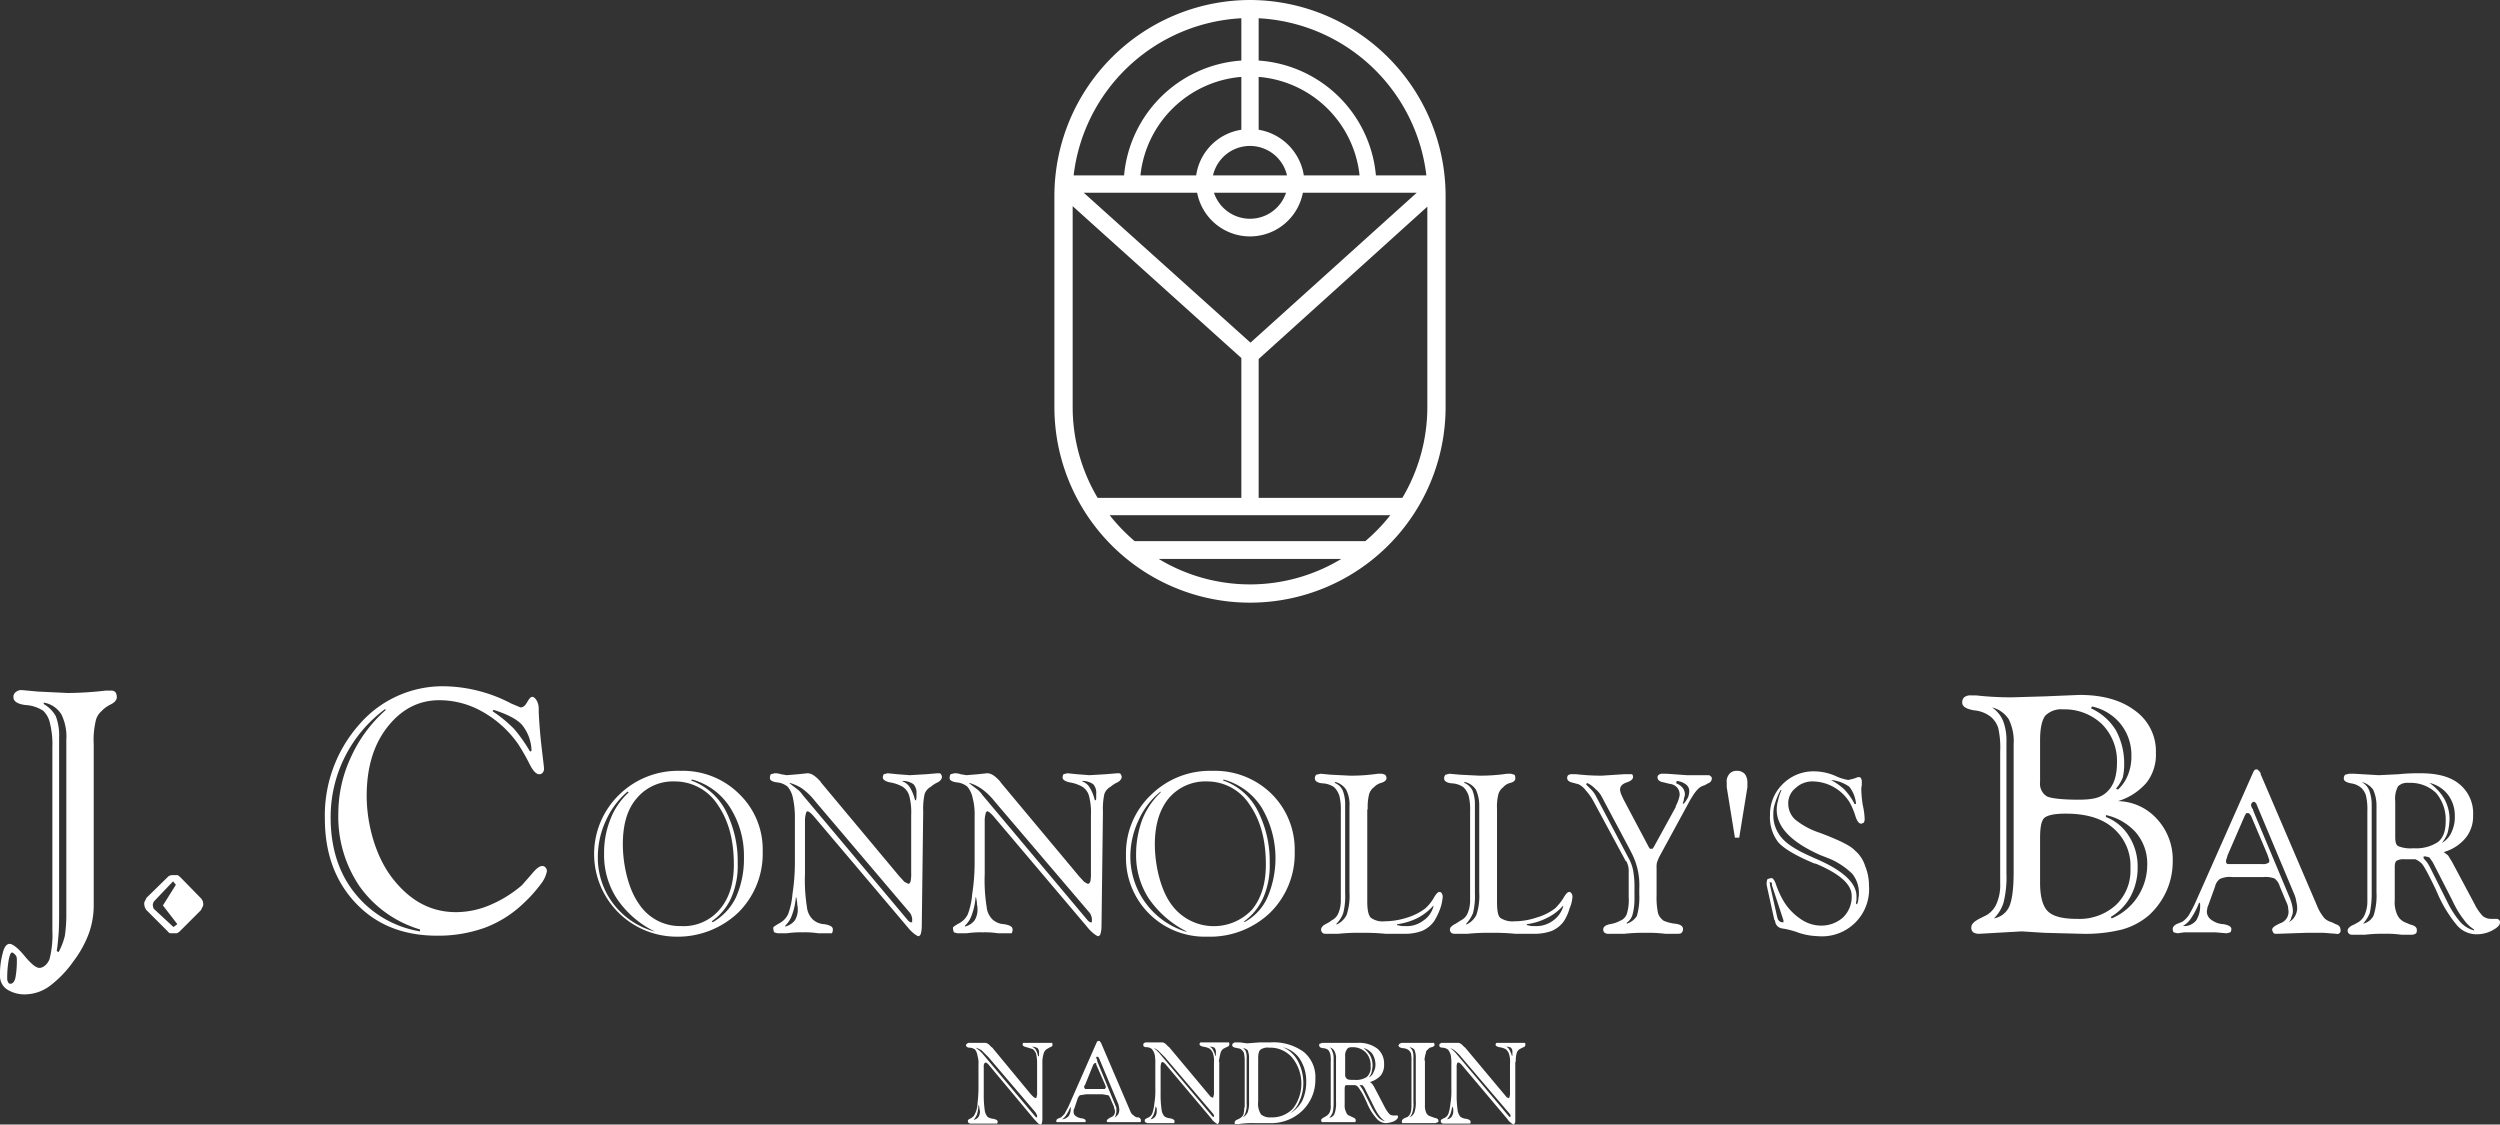 <svg xmlns="http://www.w3.org/2000/svg" viewBox="0 0 520.2 234">
	<rect x="0" y="0" width="520.2" height="234" fill="#333333" stroke="none"/>
	<defs>
		<style>.cls-1,.cls-2{fill:#fff;}.cls-2{fill-rule:evenodd;}</style>
	</defs>
	<g id="Layer_2" data-name="Layer 2">
		<g id="Logo">
			<path class="cls-1"
						d="M92.5,142.8a30.9,30.9,0,0,1,13.9,3.6l1.9.8c.6,0,1-.4,1.4-1.1s.7-1.1,1.1-1.1,1.3.9,1.3,2.5v.7c.1,2.2.3,4.7.6,7.3s.5,4.1.5,4.4a1.2,1.2,0,0,1-.3.9.8.8,0,0,1-.7.3c-.6,0-1.2-.6-1.9-1.9a43.1,43.1,0,0,0-2.5-4.4,22.5,22.5,0,0,0-7.4-6.7,18.1,18.1,0,0,0-9-2.4c-4.3,0-7.9,1.9-10.8,5.6s-4.3,8.5-4.3,14.3,1.8,12.6,5.4,17.2,7.9,7,13.2,7a18.1,18.1,0,0,0,7.1-1.5,25.1,25.1,0,0,0,6.6-4.1l2.1-2.4c.9-1.1,1.6-1.6,2.1-1.6a.8.8,0,0,1,.7.3,1.1,1.1,0,0,1,.3.8,6.3,6.3,0,0,1-1.3,2.7,29.1,29.1,0,0,1-3.5,3.9,23.7,23.7,0,0,1-8,5.1,28.7,28.7,0,0,1-10,1.7c-7,0-12.6-2.2-16.9-6.7s-6.5-10.4-6.5-17.6a28.5,28.5,0,0,1,7.2-19.7,22.9,22.9,0,0,1,17.7-7.9m10.2,4.9-.2.3a27.8,27.8,0,0,1,4.5,3.7,32.8,32.8,0,0,1,3.3,4.7l.3-.2a8.9,8.9,0,0,0-2-5.4C107.5,149.6,105.5,148.6,102.7,147.7ZM87.4,193.8v-.4a23.7,23.7,0,0,1-12.6-9,25.8,25.8,0,0,1-4.4-15.2,27.6,27.6,0,0,1,2.6-11.6,29,29,0,0,1,7.2-9.8v-.3a27.9,27.9,0,0,0-11.4,22.6c0,6.3,1.7,11.6,5,15.7A21.8,21.8,0,0,0,87.4,193.8ZM37.5,182.5l4.4,4.5.3.5c0,.2.1.4.1.7a1.4,1.4,0,0,1-.2.6l-.3.6-4.5,4.5-.5.3H35.4a1,1,0,0,1-.5-.4l-4.5-4.5-.3-.6c0-.2-.1-.4-.1-.7a1.4,1.4,0,0,1,.2-.6l.3-.6,4.6-4.5.5-.2H37Zm-3.6,5.9,2.7-4.3-.6-.7-4,4.2-.2.5v.2a1.2,1.2,0,0,0,.1.5.4.4,0,0,0,.1.3l4.1,3.8.8-.6ZM19.5,154.8v33.3a17.4,17.4,0,0,1-1,6.1,22.5,22.5,0,0,1-3.2,5.8,22.7,22.7,0,0,1-5,5.2,8.8,8.8,0,0,1-4.8,1.7,6.8,6.8,0,0,1-4-1A3.3,3.3,0,0,1,0,203.1a16.8,16.8,0,0,1,.6-4.9c.3-1.2.8-1.8,1.4-1.8s1.7.8,3.1,2.5,2.4,2.5,3.1,2.5,1.6-.6,2.1-1.8a20.2,20.2,0,0,0,.6-5.9V155.5a18.5,18.5,0,0,0-.5-5A5.1,5.1,0,0,0,9,147.9a7.6,7.6,0,0,0-3.7-1.2c-1.7-.2-2.5-.8-2.5-1.6a1.2,1.2,0,0,1,.5-1.1,1.7,1.7,0,0,1,1.3-.4l3.3.3,6.2.3a72.9,72.9,0,0,0,7.9-.5h1.1a1.2,1.2,0,0,1,.9.3,1.8,1.8,0,0,1,.3,1.1c0,.6-.5,1.1-1.3,1.5a6.2,6.2,0,0,0-1.9,1.4,3.7,3.7,0,0,0-1.2,2.1A16.9,16.9,0,0,0,19.5,154.8ZM9.1,146.2v.3a6.7,6.7,0,0,1,2.5,2.5,11.2,11.2,0,0,1,.7,4.5v35.2c0,2.4,0,4.2-.1,5.5s-.2,2.5-.4,3.7l.4.2a14,14,0,0,0,1.3-3.4,30.5,30.5,0,0,0,.3-4.8V154a10.6,10.6,0,0,0-1-5.3A5.3,5.3,0,0,0,9.1,146.2Zm-6.6,52c-.3,0-.5.6-.7,1.6a21.7,21.7,0,0,0-.3,3.8,1.5,1.5,0,0,0,.2.8.5.5,0,0,0,.5.3c.4,0,.8-.4,1-1.2a19.6,19.6,0,0,0,.3-4,1.2,1.2,0,0,0-.4-.9C2.9,198.4,2.7,198.2,2.5,198.2Z"/>
			<path class="cls-1"
						d="M141.6,160.4a16.6,16.6,0,0,1,12.2,4.8,16,16,0,0,1,4.9,12,17.2,17.2,0,0,1-5.1,12.7,18.3,18.3,0,0,1-13.1,5,17.2,17.2,0,0,1-11.8-29.4,17.5,17.5,0,0,1,12.9-5.1m11.1,19.5c0-5.1-1.1-9.2-3.4-12.5a10.6,10.6,0,0,0-8.9-4.8,9.8,9.8,0,0,0-7.9,3.5c-2,2.3-2.9,5.5-2.9,9.6s1.1,9.2,3.3,12.3a10.2,10.2,0,0,0,8.8,4.7,9.8,9.8,0,0,0,8-3.4C151.7,187,152.7,183.9,152.7,179.9Zm-8.9-17.5a13.1,13.1,0,0,1,7.1,6.1,23,23,0,0,1,2.6,11.1,16.7,16.7,0,0,1-1.3,7.1,11.7,11.7,0,0,1-4.1,5l.2.2a11.9,11.9,0,0,0,4.8-5.1,19.5,19.5,0,0,0,1.7-8.3,18.8,18.8,0,0,0-2.9-10.5,13.6,13.6,0,0,0-7.9-5.8Zm-7.7,31.4h.1a20.1,20.1,0,0,1-7.9-6.9,16.6,16.6,0,0,1-2.6-9.3,18.7,18.7,0,0,1,1.3-7.1,14.7,14.7,0,0,1,3.8-5.6l-.2-.2a16.9,16.9,0,0,0-4.5,6,17.9,17.9,0,0,0-1.7,7.5,15.8,15.8,0,0,0,3.1,9.7A16.1,16.1,0,0,0,136.1,193.8Z"/>
			<path class="cls-1"
						d="M277.9,162.7l-.2.2a3,3,0,0,1,1.7,1.6,7.8,7.8,0,0,1,.5,3v18.4a14.4,14.4,0,0,1-.4,4.1,5.9,5.9,0,0,1-1.4,2.2v.2a4.5,4.5,0,0,0,2.1-2,12.6,12.6,0,0,0,.6-4.7V167.8a6.8,6.8,0,0,0-.7-3.5,3.9,3.9,0,0,0-2.3-1.6m6.7,5.7v19.2c0,1.9.3,3,.8,3.4a4.2,4.2,0,0,0,2.9.7,15.5,15.5,0,0,0,4.7-.8,11.7,11.7,0,0,0,3.7-1.9,8.7,8.7,0,0,0,1.7-2.1c.5-.9.9-1.3,1.2-1.3a.5.5,0,0,1,.5.3,1.4,1.4,0,0,1,.2.6,9.2,9.2,0,0,1-.5,2.5,13.6,13.6,0,0,1-1.3,2.7,6,6,0,0,1-2.5,2,9.9,9.9,0,0,1-3.7.6h-3.9a45.4,45.4,0,0,0-4.9-.2,40.2,40.2,0,0,0-4.9.2H276c-.4,0-.6,0-.8-.2a.8.8,0,0,1-.3-.7c0-.4.3-.8,1.1-1.2a5.2,5.2,0,0,0,1.1-.7,2.9,2.9,0,0,0,1.4-1.5,6.8,6.8,0,0,0,.5-2.7V168.8a11.7,11.7,0,0,0-.3-3.2,4.2,4.2,0,0,0-1.1-1.8,4.5,4.5,0,0,0-2.4-.8c-1.1-.1-1.6-.5-1.6-1a1,1,0,0,1,.3-.8l.9-.2,2.1.2,4,.2a38.6,38.6,0,0,0,5.8-.4h.9l.6.2a1,1,0,0,1,.3.8c0,.3-.4.7-1.1.9a3.2,3.2,0,0,0-1.5.9,2.8,2.8,0,0,0-1,1.4A10.8,10.8,0,0,0,284.6,168.4Zm6.2,23.9v.2l1,.2h.7a5.6,5.6,0,0,0,3.7-1.1,5.1,5.1,0,0,0,2.2-3.1h-.1a11.1,11.1,0,0,1-3.2,2.5A13.4,13.4,0,0,1,290.8,192.3Z"/>
			<path class="cls-1"
						d="M304.7,162.7v.2a3.3,3.3,0,0,1,1.7,1.6,7.8,7.8,0,0,1,.5,3v18.4a14.4,14.4,0,0,1-.4,4.1,7.4,7.4,0,0,1-1.4,2.2v.2a4.5,4.5,0,0,0,2.1-2,12.6,12.6,0,0,0,.6-4.7V167.8a8,8,0,0,0-.7-3.5,3.8,3.8,0,0,0-2.4-1.6m6.8,5.7v19.2c0,1.9.2,3,.7,3.4a4.6,4.6,0,0,0,3,.7,14.4,14.4,0,0,0,4.6-.8,11.3,11.3,0,0,0,3.8-1.9,12,12,0,0,0,1.7-2.1c.5-.9.9-1.3,1.2-1.3s.3.1.5.3a1.4,1.4,0,0,1,.2.6,6.9,6.9,0,0,1-.6,2.5,9.6,9.6,0,0,1-1.2,2.7,6,6,0,0,1-2.5,2,10.4,10.4,0,0,1-3.8.6h-3.8a46.3,46.3,0,0,0-4.9-.2,42.6,42.6,0,0,0-5,.2h-2.5c-.4,0-.7,0-.9-.2a.8.8,0,0,1-.3-.7q0-.6,1.2-1.2l1.1-.7a2.9,2.9,0,0,0,1.4-1.5,6.8,6.8,0,0,0,.5-2.7V168.8a11.7,11.7,0,0,0-.3-3.2,4.2,4.2,0,0,0-1.1-1.8,4.5,4.5,0,0,0-2.4-.8c-1.1-.1-1.6-.5-1.6-1a1,1,0,0,1,.3-.8l.8-.2,2.2.2,4,.2a39.5,39.5,0,0,0,5.8-.4h.8l.7.2c.2.2.2.4.2.8s-.3.7-1,.9a2.7,2.7,0,0,0-1.5.9,2.8,2.8,0,0,0-1,1.4A10.8,10.8,0,0,0,311.5,168.4Zm6.2,23.9v.2l1,.2h.7a5.8,5.8,0,0,0,3.7-1.1,5.5,5.5,0,0,0,2.2-3.1h-.1a10.3,10.3,0,0,1-3.3,2.5A12.8,12.8,0,0,1,317.7,192.3Z"/>
			<path class="cls-1"
						d="M252.3,160.4a16.8,16.8,0,0,1,12.3,4.8,16.3,16.3,0,0,1,4.8,12,17.2,17.2,0,0,1-5.1,12.7,18.1,18.1,0,0,1-13.1,5A16.4,16.4,0,0,1,234.3,178a16.7,16.7,0,0,1,5.1-12.5,17.5,17.5,0,0,1,12.9-5.1m11.1,19.5c0-5.1-1.1-9.2-3.4-12.5a10.5,10.5,0,0,0-8.8-4.8,10,10,0,0,0-8,3.5c-1.9,2.3-2.9,5.5-2.9,9.6s1.1,9.2,3.3,12.3a10.9,10.9,0,0,0,16.9,1.3C262.4,187,263.4,183.9,263.4,179.9Zm-8.9-17.5a12.7,12.7,0,0,1,7.1,6.1,23,23,0,0,1,2.6,11.1,16.7,16.7,0,0,1-1.3,7.1,12.2,12.2,0,0,1-4,5v.2a10.8,10.8,0,0,0,4.8-5.1,20.7,20.7,0,0,0-1.2-18.8,13.6,13.6,0,0,0-7.9-5.8Zm-7.7,31.4h.1a20.8,20.8,0,0,1-7.9-6.9,16.6,16.6,0,0,1-2.6-9.3,20.8,20.8,0,0,1,1.3-7.1,15.9,15.9,0,0,1,3.8-5.6v-.2a16.1,16.1,0,0,0-4.6,6,17.9,17.9,0,0,0-1.7,7.5,16.4,16.4,0,0,0,11.7,15.7Z"/>
			<path class="cls-1"
						d="M192.1,169l-.3,23.8a6.1,6.1,0,0,1-.2,1.5c-.1.3-.3.5-.5.5s-1.2-.6-2.1-1.7l-.5-.6-19.3-22.8-.6-.6-.5-.3a.5.5,0,0,0-.4.5,4.9,4.9,0,0,0-.2,1.5v11a35.3,35.3,0,0,0,.4,6.9,4.2,4.2,0,0,0,1.2,2.6,3.8,3.8,0,0,0,2.4,1c1.2.2,1.8.5,1.8,1.1a1.5,1.5,0,0,1-.2.8h-2.8a17.7,17.7,0,0,0-3.2-.2,20,20,0,0,0-3.4.2h-1.9l-.7-.2a2.2,2.2,0,0,1-.2-1c0-.1.4-.4,1.3-.9a4.1,4.1,0,0,0,1.8-1.9,15.9,15.9,0,0,0,.9-4.2,42.3,42.3,0,0,0,.5-6.3v-9.9a18.2,18.2,0,0,0-.4-3.7,5.3,5.3,0,0,0-1.1-2.4,4,4,0,0,0-2.2-.9q-1.5-.2-1.5-.9a1.5,1.5,0,0,1,.2-.8l.8-.2a3.7,3.7,0,0,1,1.3.2l1.2.2,2.4-.2,1.9-.2c.9,0,1.7.6,2.7,1.7l.2.3,16.2,19.4,1.1,1.2.8.4c.2,0,.4-.2.5-.6a8.1,8.1,0,0,0,.1-1.7v-12a13.6,13.6,0,0,0-.4-4,3.3,3.3,0,0,0-1.4-1.9,7.9,7.9,0,0,0-2.6-.9c-1-.2-1.5-.6-1.5-1a1.4,1.4,0,0,1,.2-.7l.8-.2,2,.2,2.6.2,3.4-.2,2.4-.2c.4,0,.6,0,.7.2s.2.3.2.6-.3.8-.9,1.1a5.6,5.6,0,0,0-1.4.9,2.8,2.8,0,0,0-1.3,1.5,14.7,14.7,0,0,0-.3,3.7m-26.4,17.8h-.1a13.8,13.8,0,0,1-.8,3.7,5.5,5.5,0,0,1-1.4,2.2v.2a3.7,3.7,0,0,0,2-1.3,4.3,4.3,0,0,0,.6-2.4,2.8,2.8,0,0,0-.1-.8A6.9,6.9,0,0,0,165.7,186.8Zm-1.4-23.9v.2l1.7,1.3a5.2,5.2,0,0,1,1,1.1l22,26.2.4.3h.4v-.5a1.5,1.5,0,0,0-.1-.7,2,2,0,0,0-.4-.8l-19.7-23.2a13.5,13.5,0,0,0-2.8-2.7A9.6,9.6,0,0,0,164.3,162.9Zm23.5-.4v.2a2.9,2.9,0,0,1,1.5,1.2,8.8,8.8,0,0,1,1.1,2.7h.2a3.5,3.5,0,0,0,.1-.6v-.7a2.7,2.7,0,0,0-.6-2A3.8,3.8,0,0,0,187.8,162.5Z"/>
			<path class="cls-1"
						d="M229.5,169l-.3,23.8a6.1,6.1,0,0,1-.2,1.5c-.1.3-.3.5-.5.5s-1.2-.6-2.1-1.7l-.5-.6-19.3-22.8-.6-.6-.5-.3a.5.5,0,0,0-.4.5,4.9,4.9,0,0,0-.2,1.5v11a35.3,35.3,0,0,0,.4,6.9,4.2,4.2,0,0,0,1.2,2.6,3.8,3.8,0,0,0,2.4,1c1.2.2,1.8.5,1.8,1.1a1.5,1.5,0,0,1-.2.8h-2.8a17.7,17.7,0,0,0-3.2-.2,20,20,0,0,0-3.4.2h-1.9l-.7-.2a2.2,2.2,0,0,1-.2-1c0-.1.4-.4,1.3-.9a4.1,4.1,0,0,0,1.8-1.9,15.9,15.9,0,0,0,.9-4.2,42.3,42.3,0,0,0,.5-6.3v-9.9a13.1,13.1,0,0,0-.4-3.7,5.3,5.3,0,0,0-1.1-2.4,4,4,0,0,0-2.2-.9q-1.5-.2-1.5-.9a1.5,1.5,0,0,1,.2-.8l.8-.2a3.7,3.7,0,0,1,1.3.2l1.2.2,2.4-.2,1.9-.2c.9,0,1.7.6,2.7,1.7l.2.3,16.2,19.4,1.1,1.2c.4.2.6.4.8.4s.4-.2.5-.6a8.1,8.1,0,0,0,.1-1.7v-12a13.6,13.6,0,0,0-.4-4,3.3,3.3,0,0,0-1.4-1.9,7.9,7.9,0,0,0-2.6-.9c-1-.2-1.5-.6-1.5-1a1.4,1.4,0,0,1,.2-.7l.8-.2,2,.2,2.6.2,3.4-.2,2.4-.2c.4,0,.6,0,.7.2s.2.3.2.6-.3.8-.9,1.1a5.6,5.6,0,0,0-1.4.9,2.8,2.8,0,0,0-1.3,1.5,14.7,14.7,0,0,0-.3,3.7m-26.4,17.8H203a13.8,13.8,0,0,1-.8,3.7,5.5,5.5,0,0,1-1.4,2.2v.2a3.7,3.7,0,0,0,2-1.3,4.3,4.3,0,0,0,.6-2.4,2.8,2.8,0,0,0-.1-.8A6.9,6.9,0,0,0,203.1,186.8Zm-1.4-23.9v.2l1.7,1.3a5.2,5.2,0,0,1,1,1.1l22,26.2.4.3h.4v-.5a1.5,1.5,0,0,0-.1-.7,2,2,0,0,0-.4-.8L207,166.8a13.5,13.5,0,0,0-2.8-2.7A9.6,9.6,0,0,0,201.7,162.9Zm23.5-.4v.2a2.9,2.9,0,0,1,1.5,1.2,8.8,8.8,0,0,1,1.1,2.7h.2c.1-.1.1-.3.1-.6v-.7a2.7,2.7,0,0,0-.6-2A3.8,3.8,0,0,0,225.2,162.5Z"/>
			<path class="cls-1"
						d="M352,165.9l-6.8,12.5-.4,1a4.1,4.1,0,0,0-.1,1.2v5.7a15.8,15.8,0,0,0,.3,3.7,3.1,3.1,0,0,0,1.2,1.6,8.8,8.8,0,0,0,2.3.6c1.1.1,1.7.5,1.7,1.1a1,1,0,0,1-.3.8c-.2.2-.5.2-.9.2h-2.5a28.9,28.9,0,0,0-4-.2,37,37,0,0,0-4.5.2h-3.1a1.5,1.5,0,0,1-1-.2.9.9,0,0,1-.3-.7c0-.5.4-.9,1.4-1.1a6.4,6.4,0,0,0,2.1-.7,2.4,2.4,0,0,0,1.4-1.4,9.7,9.7,0,0,0,.4-3.5v-5.3a4.2,4.2,0,0,0-.5-2.2h-.1l-6.8-12.6a11.3,11.3,0,0,0-1.5-2.1,4.4,4.4,0,0,0-1.5-1.3l-1.1-.3c-.9-.2-1.3-.5-1.3-1a.8.8,0,0,1,.2-.6,1.5,1.5,0,0,1,1-.2h.7a45.8,45.8,0,0,0,5.3.3l4.6-.3h1.7a.8.8,0,0,1,.2.6c0,.4-.4.8-1.3,1.1s-1.4.8-1.4,1.5a3.7,3.7,0,0,0,.2.9l.5,1.1,5.3,10,.2.3h.6l.3-.5,4.5-8.2v-.2a7.4,7.4,0,0,0,.8-2.2,2.3,2.3,0,0,0-.5-1.6,2.4,2.4,0,0,0-1.6-.8l-1.2-.3c-.8-.1-1.3-.5-1.3-1a.6.6,0,0,1,.3-.6,1.1,1.1,0,0,1,.8-.2h.8l4.2.3h4.2c.4,0,.6,0,.7.2a.5.5,0,0,1,.3.5,1.1,1.1,0,0,1-.8,1l-.7.4a2.9,2.9,0,0,0-1.4.8,7.8,7.8,0,0,0-1.4,2m-21.8-3h-.1l1.2,1.2a5.9,5.9,0,0,1,.8,1.1l6.8,12.9a9.3,9.3,0,0,1,1,2.6,19.2,19.2,0,0,1,.3,3.9v2.1a12.2,12.2,0,0,1-.4,3.3,3,3,0,0,1-1.2,1.7v.2a3.9,3.9,0,0,0,2.1-1.6,14,14,0,0,0,.5-4.5v-1.2a14.5,14.5,0,0,0-1.7-7.6l-.3-.6-5.8-10.9a5.1,5.1,0,0,0-1.3-1.6A5.6,5.6,0,0,0,330.2,162.9Zm18.7-.4v.2a3.3,3.3,0,0,1,1.3.9,2.4,2.4,0,0,1,.5,1.4,3.1,3.1,0,0,1-.2.8,2.6,2.6,0,0,1-.3,1.1h.3a8.3,8.3,0,0,0,.8-1.2,3.5,3.5,0,0,0,.3-1.3,1.7,1.7,0,0,0-.6-1.4A3.7,3.7,0,0,0,348.9,162.5Z"/>
			<path class="cls-1"
						d="M361,174.3l-1.7-10.5v-.9a2.4,2.4,0,0,1,.5-1.8,1.9,1.9,0,0,1,1.6-.7,2.1,2.1,0,0,1,1.7.7,3,3,0,0,1,.5,1.8v.9l-1.7,10.5Z"/>
			<path class="cls-1"
						d="M369.2,191.4l-1.5-6.8a4.3,4.3,0,0,0-.1-.5v-.3a2,2,0,0,1,.2-.9l.8-.2c.3,0,.7.5,1,1.5a19.5,19.5,0,0,0,1.3,2.9,11.7,11.7,0,0,0,3.6,4,7.5,7.5,0,0,0,4.3,1.5,6.8,6.8,0,0,0,4.7-1.7,6,6,0,0,0,1.8-4.5c0-2.4-2.5-4.6-7.5-6.7h-.2c-4.1-1.7-6.7-3.3-7.7-4.6a8.6,8.6,0,0,1-1.6-5.5,8.8,8.8,0,0,1,2.6-6.4,9,9,0,0,1,6.6-2.7,11.4,11.4,0,0,1,4.3.9,10,10,0,0,0,2.8.9l1.2-.3.8-.3c.3,0,.5,0,.6.2a1.3,1.3,0,0,1,.2.8v.7a3.4,3.4,0,0,0-.1.9,23.6,23.6,0,0,0,.3,3.2,15.3,15.3,0,0,1,.4,3,1.4,1.4,0,0,1-.2.7l-.5.2q-.7,0-1.2-1.5a14.8,14.8,0,0,0-1.2-2.9,9.2,9.2,0,0,0-7.6-4.4,5.1,5.1,0,0,0-3.7,1.4,4,4,0,0,0-1.5,3.3,4.5,4.5,0,0,0,1.4,3.2,16,16,0,0,0,5.2,2.8l1.3.5c3,1.2,5.1,2.2,6,3.2a6.9,6.9,0,0,1,2.1,3.2,10.7,10.7,0,0,1,.8,4.1,9.8,9.8,0,0,1-10.6,10.5,14,14,0,0,1-4-.7,17.2,17.2,0,0,0-3.4-.9,1.7,1.7,0,0,1-1.5-1.3c0-.2-.1-.3-.1-.4m-1-7.3,1.5,6.6c.1.4.2.7.4.8a.9.9,0,0,0,.7.3h.2v-.4h0l-2.4-7.3v-.3c0-.2-.1-.3-.2-.3h-.3c0,.1.1.2.1.4ZM381,162.3h0a14.3,14.3,0,0,1,2.7,1.9,13,13,0,0,1,2.2,3.1h.3a6.6,6.6,0,0,0-1.4-3.6A7.9,7.9,0,0,0,381,162.3Zm-10.3,2.1h-.2a13.3,13.3,0,0,0-1.1,2.6,6.7,6.7,0,0,0-.4,2.4,7.1,7.1,0,0,0,1.8,5c1.1,1.3,3.2,2.6,6.2,3.9l.4.2c6,2.5,8.9,5.2,8.9,8v.7c0,.2-.1.5-.1.8l.2.2a3.5,3.5,0,0,0,.3-1.3,4.5,4.5,0,0,0,.1-1.1,6.3,6.3,0,0,0-1.4-4,15.3,15.3,0,0,0-4.9-3.2l-1.8-.7c-6-2.7-9-5.8-9-9.4a6.9,6.9,0,0,1,.3-2A9.6,9.6,0,0,1,370.7,164.4Z"/>
			<path class="cls-1"
						d="M424.5,162.7a3.1,3.1,0,0,0,1.4,3c.8.4,3,.7,6.6.7s4.9-.6,6.1-1.8,1.9-3.1,1.9-5.9a10.9,10.9,0,0,0-3.1-8,11.3,11.3,0,0,0-8.1-3.1,4.7,4.7,0,0,0-3.7,1.3c-.7.9-1.1,2.6-1.1,5.1Zm16.2,4a11.2,11.2,0,0,1,8.2,3.8,12.4,12.4,0,0,1,3.2,8.7,15,15,0,0,1-1.3,6.2,15.3,15.3,0,0,1-3.6,5,14.5,14.5,0,0,1-5.6,3,31.4,31.4,0,0,1-8.5.9l-7.7-.2-4.7-.3-5.3.3-3.5.2a2.3,2.3,0,0,1-1.3-.3,1.2,1.2,0,0,1-.4-1.1q0-.9,1.8-1.8l1.4-.7a5.1,5.1,0,0,0,2.1-2.5,9.7,9.7,0,0,0,.7-4.1V156.4a18.7,18.7,0,0,0-.4-4.9,5.1,5.1,0,0,0-1.5-2.3,6.6,6.6,0,0,0-3.6-1.4c-1.6-.3-2.4-.8-2.4-1.6a1.4,1.4,0,0,1,.4-1.1,2,2,0,0,1,1.4-.4h1.1a65.1,65.1,0,0,0,7.5.4l6.8-.2,7.2-.3c4.9,0,8.7,1.1,11.6,3.3a10.4,10.4,0,0,1,4.3,8.8,9.5,9.5,0,0,1-1.9,6.1A12.7,12.7,0,0,1,440.7,166.7Zm-16.2,17c0,3,.6,5,1.7,6s3,1.5,6,1.5a11.3,11.3,0,0,0,8.1-2.9,9.9,9.9,0,0,0,3-7.6,10.3,10.3,0,0,0-3.6-8.4q-3.4-3-9.9-3c-2.2,0-3.6.3-4.3.8s-1,1.9-1,4.3Zm-10-36.5a6.3,6.3,0,0,1,2.3,2.8,11.3,11.3,0,0,1,.7,4.4v27.3a21.9,21.9,0,0,1-.6,6.1,7.9,7.9,0,0,1-2,3.3,4.3,4.3,0,0,0,3.2-2.5c.6-1.4.9-3.8.9-7.1V154.9a10.4,10.4,0,0,0-1-5.2A5.8,5.8,0,0,0,414.5,147.2Zm20.8-.2-.2.4a11.7,11.7,0,0,1,5.2,4.6,14.5,14.5,0,0,1,1.7,7,11.4,11.4,0,0,1-.3,2.8,8.3,8.3,0,0,1-1.4,2.3l.4.2a8.1,8.1,0,0,0,2.1-3.1,10,10,0,0,0,.7-3.9,10.3,10.3,0,0,0-2.2-6.6A10.5,10.5,0,0,0,435.3,147Zm2.9,22.6v.4a9.8,9.8,0,0,1,4.8,4,11.7,11.7,0,0,1,1.8,6.4,12.7,12.7,0,0,1-1.4,6,11,11,0,0,1-4.2,4.4l.2.3a12,12,0,0,0,5.4-4.5,12.2,12.2,0,0,0,2-6.7,10,10,0,0,0-2.3-6.6A11.7,11.7,0,0,0,438.2,169.6Z"/>
			<path class="cls-1"
						d="M470.4,161.1l12,28a9.9,9.9,0,0,0,1.3,2,3.6,3.6,0,0,0,1.5.8l.8.4c.7.2,1,.6,1,1.1a.7.7,0,0,1-.9.9l-2.6-.2h-3.6l-5.9.2h-.5a.5.5,0,0,1-.5-.3,1.1,1.1,0,0,1-.2-.6c0-.4.6-.8,1.7-1.3a2.5,2.5,0,0,0,1.7-2.4c0-.3-.1-.7-.1-1a4.9,4.9,0,0,0-.4-1.1l-1.3-3.1a3.3,3.3,0,0,0-1.1-1.7,5.6,5.6,0,0,0-2.4-.3h-6.4a4.9,4.9,0,0,0-2.6.4,2.8,2.8,0,0,0-1,1.6l-1.3,3.6-.3.8c0,.3-.1.5-.1.8a2.1,2.1,0,0,0,.8,1.6,4.8,4.8,0,0,0,2.5,1h.2c1,.2,1.6.5,1.6,1a1.2,1.2,0,0,1-.2.7l-.8.2-2.3-.2h-6.5l-1.4.2-.8-.2a1.4,1.4,0,0,1-.2-.7c0-.4.3-.8,1-1.1l1-.4a5.3,5.3,0,0,0,1.3-1.3,26.7,26.7,0,0,0,1.6-3.1l11.8-26.6h0c.2-.5.4-.7.7-.7a.5.5,0,0,1,.5.3.9.9,0,0,1,.4.6m-1.9,9a1.5,1.5,0,0,0-.4-.6c-.1-.2-.2-.2-.3-.2h-.4l-.3.5-3.6,8.3a6.4,6.4,0,0,1-.2.7,1.1,1.1,0,0,0-.1.5.5.5,0,0,0,.4.6h7.1a2.2,2.2,0,0,0,1.2-.2c.2-.1.3-.2.3-.4a1.1,1.1,0,0,0-.1-.5l-.3-.9Zm-10.9,17.8a15.8,15.8,0,0,1-1.7,3.3,5.2,5.2,0,0,1-1.7,1.6h.2a3.2,3.2,0,0,0,2.6-1.2,5.7,5.7,0,0,0,.8-3.3V188Zm18.5,4.1h.1a3,3,0,0,0,1.3-1.2,3.5,3.5,0,0,0,.5-1.8,7.8,7.8,0,0,0-.2-1.4,5.7,5.7,0,0,0-.4-1.4l-7.8-18.6a1.1,1.1,0,0,0-.3-.5l-.3-.2-.4.2c-.1.2-.2.3-.2.5a1.6,1.6,0,0,0,.4.9c0,.2.1.3.1.4l7.5,17.9a8.8,8.8,0,0,1,.5,1.5,5.9,5.9,0,0,1,.2,1.3,2.5,2.5,0,0,1-.3,1.3A1.8,1.8,0,0,1,476.1,192Z"/>
			<path class="cls-1"
						d="M498.4,174.2c0,1.1.2,1.7.7,1.9a6.8,6.8,0,0,0,3.1.4,8.2,8.2,0,0,0,5.1-1.3c1.1-.9,1.6-2.3,1.6-4.3a8.6,8.6,0,0,0-2-5.9,7.7,7.7,0,0,0-5.7-2.1,2.8,2.8,0,0,0-2.2.7,5.3,5.3,0,0,0-.6,3.1Zm10.1,3.1.9.7.8,1.3,4.7,8.8a10.4,10.4,0,0,0,1.7,2.5,2.8,2.8,0,0,0,1.8.6h1.1a.7.7,0,0,1,.7.7c0,.6-.5,1.1-1.6,1.7a6.9,6.9,0,0,1-3.5.8,5.4,5.4,0,0,1-3.8-1.8,27.3,27.3,0,0,1-4.1-6.7l-.4-.9c-1.6-3.3-2.6-5.2-3.1-5.5a4.1,4.1,0,0,0-1.1-.7h-2.3a2.8,2.8,0,0,0-1.6.3c-.3.2-.4.7-.4,1.3v6.9a6.2,6.2,0,0,0,.5,3,3.1,3.1,0,0,0,1.6,1.6l1.2.5c.9.2,1.3.6,1.3,1.1s-.1.7-.3.8-.4.2-.8.2h-2.1a21.7,21.7,0,0,0-3.6-.2,28.9,28.9,0,0,0-4,.2h-2.4c-.4,0-.7,0-.9-.2a.8.8,0,0,1-.3-.7c0-.4.5-.9,1.3-1.2l.9-.5a3.3,3.3,0,0,0,1.4-1.7,6.8,6.8,0,0,0,.5-2.7V168.8a12.6,12.6,0,0,0-.3-3.3,3.8,3.8,0,0,0-.9-1.5,4.1,4.1,0,0,0-2.2-1c-1-.2-1.5-.5-1.5-1a1,1,0,0,1,.3-.8l.8-.2h1l5.2.3,4.1-.2a40.5,40.5,0,0,1,4.5-.2c3.6,0,6.3.7,8.2,2.3a7.8,7.8,0,0,1,2.8,6.5,7.1,7.1,0,0,1-1.5,4.6A9.2,9.2,0,0,1,508.5,177.3Zm-17.1-14.6a3.5,3.5,0,0,1,1.6,1.8,8.5,8.5,0,0,1,.5,3v18.4a19.3,19.3,0,0,1-.4,4.1,7.4,7.4,0,0,1-1.4,2.2,3.2,3.2,0,0,0,2.2-1.7,13.6,13.6,0,0,0,.6-4.8V167.8a8,8,0,0,0-.7-3.5A4.3,4.3,0,0,0,491.4,162.7Zm14.1.2a10.6,10.6,0,0,1,3.1,3.3,8.7,8.7,0,0,1,1.1,4.1,12.8,12.8,0,0,1-.4,3,7.2,7.2,0,0,1-1.2,2.1h0a4.7,4.7,0,0,0,2-2.2,7.4,7.4,0,0,0,.7-3.4,7.2,7.2,0,0,0-1.4-4.4A6.8,6.8,0,0,0,505.5,162.9Zm-1.2,15.4v.3l.7.8a9.7,9.7,0,0,1,.7,1.2l3.6,7.2a19.8,19.8,0,0,0,2.6,4,5.8,5.8,0,0,0,2.9,1.8v-.2a7.5,7.5,0,0,1-2.1-2,20,20,0,0,1-2.4-4l-4.1-8-.7-1-.8-.2h-.4Z"/>
			<path class="cls-1"
						d="M315.3,221v12c0,.3,0,.6-.1.7s-.1.3-.2.3-.6-.3-1.1-.8l-.2-.3-9.7-11.5-.4-.3h-.2a.2.2,0,0,0-.2.2,1.7,1.7,0,0,0-.1.8v5.5a22.2,22.2,0,0,0,.2,3.4,2.6,2.6,0,0,0,.6,1.4,2.4,2.4,0,0,0,1.2.4q.9.2.9.6c0,.2,0,.3-.1.4h-5.7l-.3-.2c-.1-.1-.1-.2-.1-.4s.2-.3.6-.5a1.7,1.7,0,0,0,1-1,9.5,9.5,0,0,0,.4-2,16.7,16.7,0,0,0,.2-3.2v-5a9.7,9.7,0,0,0-.1-1.8,3.1,3.1,0,0,0-.6-1.3,2.1,2.1,0,0,0-1.1-.4c-.5,0-.7-.2-.7-.4s0-.4.1-.4l.3-.2h3.5c.4,0,.8.3,1.3.9h.1l8.2,9.8.5.6.4.2c.1,0,.2-.1.2-.3a2.2,2.2,0,0,0,.1-.9v-6a5.3,5.3,0,0,0-.2-2,2.3,2.3,0,0,0-.7-1,4,4,0,0,0-1.3-.4c-.5-.1-.8-.3-.8-.5a.5.5,0,0,1,.2-.4h5.9c.1.1.1.2.1.4a.5.5,0,0,1-.4.5l-.8.4a1.6,1.6,0,0,0-.6.8,6.2,6.2,0,0,0-.2,1.8m-13.2,9h0a7.8,7.8,0,0,1-.4,1.9,4.1,4.1,0,0,1-.7,1.1h0a1.4,1.4,0,0,0,1-.6,2.1,2.1,0,0,0,.3-1.2v-.4A4.5,4.5,0,0,1,302.1,230Zm-.7-12h0l.8.6.6.6,11,13.1c.1.1.1.2.2.2h.2V232l-.3-.4L304.1,220a9,9,0,0,0-1.4-1.4A3.1,3.1,0,0,0,301.4,218Zm11.8-.2h-.1a1.6,1.6,0,0,1,.8.6,6.4,6.4,0,0,1,.6,1.4h.1v-.7a1.3,1.3,0,0,0-.3-1A2.3,2.3,0,0,0,313.2,217.8Zm-20.2.1h0a2,2,0,0,1,.8.8,3.4,3.4,0,0,1,.2,1.5v9.2a5.6,5.6,0,0,1-.2,2.1,2.4,2.4,0,0,1-.6,1.1h0a1.9,1.9,0,0,0,1-1,6.2,6.2,0,0,0,.3-2.4v-8.9a4.2,4.2,0,0,0-.3-1.8A1.7,1.7,0,0,0,293,217.9Zm3.4,2.8v9.4a3.5,3.5,0,0,0,.3,1.6,1.3,1.3,0,0,0,.9.7l.8.3c.6.1.8.3.8.6s0,.3-.1.3l-.5.2h-6.9c-.1-.1-.1-.2-.1-.4s.2-.5.7-.7l.5-.2a1.8,1.8,0,0,0,.6-.8,5.2,5.2,0,0,0,.2-1.4V221a7.7,7.7,0,0,0-.1-1.8,1.8,1.8,0,0,0-.5-.7,2.2,2.2,0,0,0-1.3-.4c-.5-.1-.8-.3-.8-.6l.2-.3.4-.2h6.8c0,.1.1.2.1.4s-.2.4-.6.5a1.2,1.2,0,0,0-.8.5.8.8,0,0,0-.4.7A6.1,6.1,0,0,0,296.4,220.7Zm-16.6,3a1,1,0,0,0,.4.9c.2.2.7.2,1.6.2a4,4,0,0,0,2.5-.6,2.6,2.6,0,0,0,.8-2.2,3.9,3.9,0,0,0-1-2.9,3.8,3.8,0,0,0-2.8-1.1c-.6,0-.9.1-1.1.4a2.2,2.2,0,0,0-.4,1.5Zm5.1,1.5.5.4.4.6,2.3,4.4a6.5,6.5,0,0,0,.9,1.3,1.2,1.2,0,0,0,.9.3h.8a.4.4,0,0,1,.1.3c0,.3-.3.6-.8.9a5.3,5.3,0,0,1-1.7.4,2.6,2.6,0,0,1-2-1,11.2,11.2,0,0,1-2-3.3l-.2-.4a13.4,13.4,0,0,0-1.6-2.8,1.3,1.3,0,0,0-.6-.4H280a1.2,1.2,0,0,0-.2.7v3.4a2.8,2.8,0,0,0,.3,1.5,1.1,1.1,0,0,0,.8.8l.6.3q.6.2.6.6a.6.6,0,0,1-.1.4h-6.9a.5.5,0,0,1-.2-.4q0-.3.6-.6l.5-.3a1.8,1.8,0,0,0,.7-.8,3,3,0,0,0,.2-1.4V221a7.2,7.2,0,0,0-.1-1.7,3,3,0,0,0-.4-.8,1.9,1.9,0,0,0-1.2-.4c-.5-.1-.7-.3-.7-.6s0-.3.1-.3l.5-.2h7.4a6.3,6.3,0,0,1,4.1,1.2,4,4,0,0,1,1.4,3.2,3.6,3.6,0,0,1-.7,2.4A5.1,5.1,0,0,1,284.9,225.2Zm-8.5-7.3a1.6,1.6,0,0,1,.7.9,3.3,3.3,0,0,1,.3,1.5v9.2a9.1,9.1,0,0,1-.2,2.1,4.1,4.1,0,0,1-.7,1.1,1.4,1.4,0,0,0,1.1-.9,6.2,6.2,0,0,0,.3-2.4v-8.9a3,3,0,0,0-.4-1.8A1.5,1.5,0,0,0,276.4,217.9Zm7,.1a6.4,6.4,0,0,1,1.6,1.7,4.6,4.6,0,0,1,.5,2,6.1,6.1,0,0,1-.2,1.5,2.4,2.4,0,0,1-.6,1.1h0a1.8,1.8,0,0,0,1-1.1,3.1,3.1,0,0,0,.4-1.7,4.1,4.1,0,0,0-.7-2.2A3.5,3.5,0,0,0,283.4,218Zm-.6,7.7v.2l.3.4.4.6,1.8,3.6a11.6,11.6,0,0,0,1.3,2,2.7,2.7,0,0,0,1.5.9h0a4.7,4.7,0,0,1-1.1-1,11.7,11.7,0,0,1-1.2-2l-2-4-.4-.5h-.6Zm-21.1,3.6a4.1,4.1,0,0,0,.6,2.7,2.9,2.9,0,0,0,2.1.6,5.9,5.9,0,0,0,4.6-1.9,8.6,8.6,0,0,0-.2-10.5,6,6,0,0,0-4.8-2.1,2.6,2.6,0,0,0-1.8.4c-.3.2-.5.8-.5,1.8Zm-2.8,1.2v-9.8a6.3,6.3,0,0,0-.2-1.6,2,2,0,0,0-.8-.8l-1-.2c-.4-.1-.6-.3-.6-.5s0-.3.2-.4a.6.6,0,0,1,.5-.2h.9l1.5.2,2.6-.2h2.3a10.7,10.7,0,0,1,6.9,2,6.8,6.8,0,0,1,2.4,5.6,8.9,8.9,0,0,1-2.6,6.5,9.3,9.3,0,0,1-6.8,2.7h-3.1a18.9,18.9,0,0,0-3.5.2H257a.4.4,0,0,1-.1-.3c0-.3.2-.5.7-.7l.4-.2a2.3,2.3,0,0,0,.7-.7A5.1,5.1,0,0,0,258.9,230.5Zm7.5-12.7h-.1a6.4,6.4,0,0,1,3.5,2.8,9.7,9.7,0,0,1,1.3,4.9,8.7,8.7,0,0,1-.8,3.7,5.7,5.7,0,0,1-2,2.6h0a6.7,6.7,0,0,0,2.6-2.7,9.3,9.3,0,0,0,.8-3.9,8.4,8.4,0,0,0-1.5-5A6,6,0,0,0,266.4,217.8Zm-8.1.2h0a2,2,0,0,1,.8.8,3.4,3.4,0,0,1,.2,1.5v9.4a4.4,4.4,0,0,1-.2,1.8,2.4,2.4,0,0,1-.6,1.1h0a2.4,2.4,0,0,0,1-1,6,6,0,0,0,.3-2.3v-8.9a4.2,4.2,0,0,0-.3-1.8A2.5,2.5,0,0,0,258.3,218Zm-4.7,3v12c0,.3,0,.6-.1.7s-.1.3-.2.3-.6-.3-1.1-.8l-.2-.3-9.7-11.5-.4-.3h-.2l-.2.2c0,.2-.1.4-.1.8v5.5a22.2,22.2,0,0,0,.2,3.4,2.6,2.6,0,0,0,.6,1.4,2.4,2.4,0,0,0,1.2.4q.9.2.9.6c0,.2,0,.3-.1.4h-5.6l-.4-.2c-.1-.1-.1-.2-.1-.4s.2-.3.6-.5a1.7,1.7,0,0,0,1-1,9.5,9.5,0,0,0,.4-2,16.7,16.7,0,0,0,.2-3.2v-5a9.7,9.7,0,0,0-.1-1.8,3.1,3.1,0,0,0-.6-1.3,1.8,1.8,0,0,0-1.1-.4c-.5,0-.7-.2-.7-.4s0-.4.1-.4l.3-.2h3.5c.4,0,.8.3,1.3.9h.1l8.2,9.8.5.6.4.2c.1,0,.2-.1.2-.3a2.2,2.2,0,0,0,.1-.9v-6a5.3,5.3,0,0,0-.2-2,2.3,2.3,0,0,0-.7-1,4,4,0,0,0-1.3-.4c-.5-.1-.8-.3-.8-.5a.5.5,0,0,1,.2-.4h5.9c.1.1.1.2.1.4a.5.5,0,0,1-.4.5l-.8.4a1.6,1.6,0,0,0-.6.8A15.5,15.5,0,0,0,253.6,221Zm-13.2,9h0a7.8,7.8,0,0,1-.4,1.9,4.1,4.1,0,0,1-.7,1.1h0a1.4,1.4,0,0,0,1-.6,2.1,2.1,0,0,0,.3-1.2v-.4A4.5,4.5,0,0,0,240.4,230Zm-.7-12h0l.8.6.6.6,11,13.1.2.2h.2V232l-.3-.4L242.4,220l-1.4-1.4A3.1,3.1,0,0,0,239.7,218Zm11.8-.2h-.1a1.6,1.6,0,0,1,.8.6,6.4,6.4,0,0,1,.6,1.4h.1v-.7a1.3,1.3,0,0,0-.3-1A2.3,2.3,0,0,0,251.5,217.8Zm-22.5-.7,6,14c.2.5.4.9.7,1a1.8,1.8,0,0,0,.7.5h.4c.4.2.5.4.5.6s0,.3-.1.4h-6.9a.4.4,0,0,1-.1-.3c0-.2.3-.4.8-.7a1.2,1.2,0,0,0,.9-1.2,1.1,1.1,0,0,0-.1-.5,4.3,4.3,0,0,1-.1-.5l-.7-1.6c-.2-.4-.3-.7-.5-.8l-1.2-.2H226l-1.3.2a1.6,1.6,0,0,0-.5.8l-.6,1.8-.2.5v.3a1,1,0,0,0,.4.9,2.7,2.7,0,0,0,1.2.5h.1c.6.1.8.3.8.5s0,.3-.1.3h-5.9c-.1,0-.1-.1-.1-.3s.2-.4.5-.5l.5-.2.7-.7.8-1.5,5.9-13.4h0c.1-.2.2-.3.4-.3h.2Zm-1,4.5v-.3h-.2c-.1,0-.2,0-.2.1l-.2.2-1.7,4.2-.2.3v.3l.2.3h4.1l.2-.3v-.2l-.2-.5Zm-5.4,8.9a8.2,8.2,0,0,1-.9,1.7,3,3,0,0,1-.8.8h.1a2.1,2.1,0,0,0,1.3-.7,3.1,3.1,0,0,0,.4-1.6v-.2Zm9.2,2.1h.1a2.3,2.3,0,0,0,.7-.7,1.9,1.9,0,0,0,.2-.8,2.5,2.5,0,0,0-.1-.8,1.9,1.9,0,0,0-.2-.7l-3.9-9.3-.2-.3h-.3c-.1,0-.1.1-.1.2l.2.5v.2l3.7,9,.3.7v.6a1.5,1.5,0,0,1-.1.7A1,1,0,0,1,231.8,232.6ZM216.9,221v12a5.6,5.6,0,0,1-.1.7q-.1.3-.3.3c-.2,0-.6-.3-1-.8l-.3-.3-9.6-11.5-.4-.3h-.2l-.2.2a1.7,1.7,0,0,0-.1.8v5.5a22.2,22.2,0,0,0,.2,3.4,2.6,2.6,0,0,0,.6,1.4,2.4,2.4,0,0,0,1.2.4q.9.2.9.6c0,.2-.1.3-.1.4h-5.7l-.3-.2c-.1-.1-.1-.2-.1-.4s.2-.3.6-.5a1.8,1.8,0,0,0,.9-1,5.1,5.1,0,0,0,.5-2c.1-1,.2-2.1.2-3.2v-5a5,5,0,0,0-.2-1.8,2.9,2.9,0,0,0-.5-1.3,2.1,2.1,0,0,0-1.1-.4.8.8,0,0,1-.8-.4c0-.2.1-.4.2-.4s.1-.2.3-.2h3.5c.4,0,.8.3,1.3.9h.1l8.1,9.8.6.6.4.2c.1,0,.2-.1.2-.3a2.2,2.2,0,0,0,.1-.9v-6a8.8,8.8,0,0,0-.2-2,2.3,2.3,0,0,0-.7-1l-1.3-.4c-.5-.1-.8-.3-.8-.5s0-.3.1-.4h6c.1.1.1.2.1.4s-.1.4-.5.5l-.7.4a1.6,1.6,0,0,0-.6.8A6.2,6.2,0,0,0,216.9,221Zm-13.2,9h-.1a8.4,8.4,0,0,1-.3,1.9,4.1,4.1,0,0,1-.7,1.1h0a1.4,1.4,0,0,0,1-.6,2.1,2.1,0,0,0,.3-1.2.8.8,0,0,0-.1-.4A2.8,2.8,0,0,0,203.7,230Zm-.7-12h0l.8.6.6.6,11,13.1.2.2h.2v-.2c0-.2,0-.3-.1-.4l-.2-.4L205.7,220l-1.4-1.4A3.8,3.8,0,0,0,203,218Zm11.8-.2h-.1a1.6,1.6,0,0,1,.8.6,3.8,3.8,0,0,1,.5,1.4h.1a.4.4,0,0,0,.1-.3v-.4a1.3,1.3,0,0,0-.3-1A2.3,2.3,0,0,0,214.8,217.8Z"/>
			<path class="cls-2"
						d="M252.4,36.5h15.4a7.9,7.9,0,0,0-15.4,0m15.2,3.6a7.9,7.9,0,0,1-15,0Zm11.5,76.2h-38a36.7,36.7,0,0,0,38,0Zm-48.2-9.1a38,38,0,0,0,5.2,5.4h48a38,38,0,0,0,5.2-5.4ZM297,43,261.9,74.7v28.9h29.9A37,37,0,0,0,297,84.7ZM260.2,71.3,225.5,40.1h23.6a11.2,11.2,0,0,0,22,0h23.7Zm-37-28.4,35.1,31.6v29.1H228.4a37,37,0,0,1-5.2-18.9Zm35.1-30.3V3.8a37.1,37.1,0,0,0-34.9,32.7h10.5A26.3,26.3,0,0,1,258.3,12.6Zm0,14.4V16a23,23,0,0,0-21,20.5h11.6A11.2,11.2,0,0,1,258.3,27Zm3.6-11V27a11.4,11.4,0,0,1,9.4,9.5h11.6A23,23,0,0,0,261.9,16Zm0-12.2v8.8a26.3,26.3,0,0,1,24.4,23.9h10.5A37.1,37.1,0,0,0,261.9,3.8ZM260.1,0h0a40.8,40.8,0,0,1,40.7,40.7v44a40.7,40.7,0,1,1-81.4,0v-44A40.8,40.8,0,0,1,260.1,0Z"/>
		</g>
	</g>
</svg>
